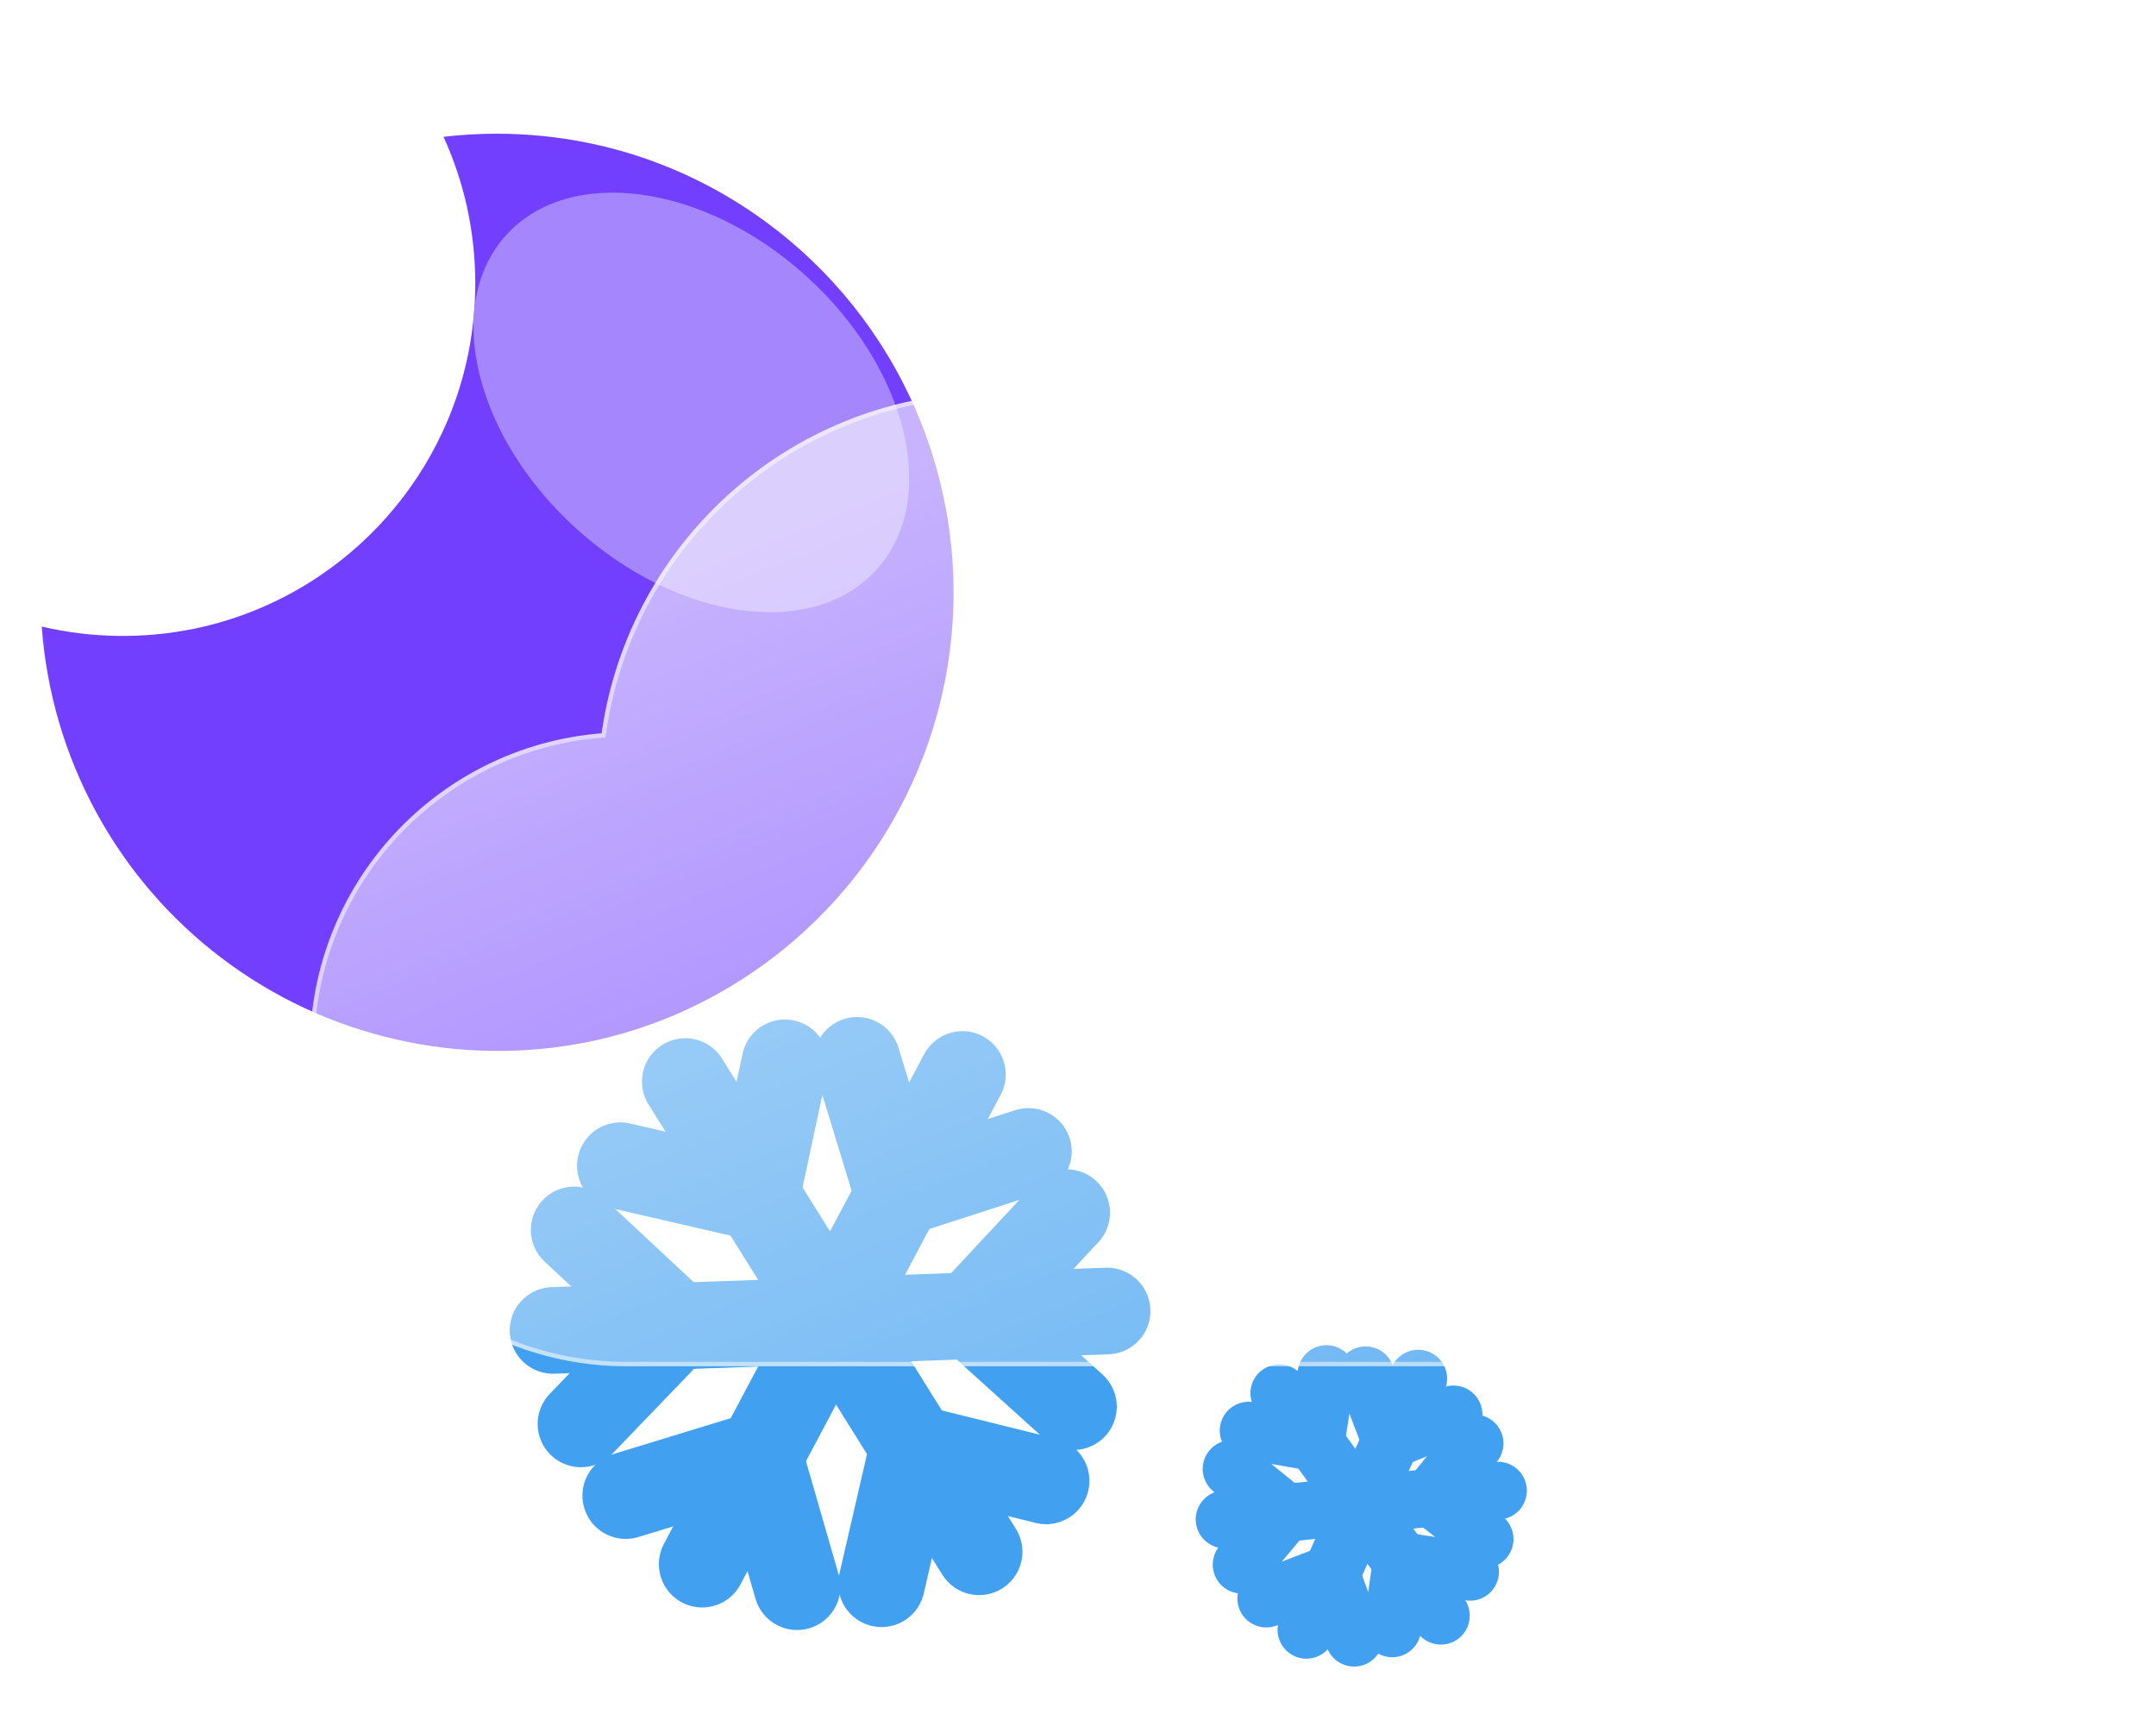 <svg width="224" height="178" viewBox="0 0 224 178" fill="none" xmlns="http://www.w3.org/2000/svg">
<g filter="url(#filter0_f_498_4064)">
<path d="M71.199 112.341L101.727 161.186" stroke="#42A0F0" stroke-width="9" stroke-linecap="round"/>
<path d="M78.565 124.342L81.55 110.4" stroke="#42A0F0" stroke-width="9" stroke-linecap="round"/>
<path d="M78.564 124.342L64.453 121.085" stroke="#42A0F0" stroke-width="9" stroke-linecap="round"/>
<path d="M94.846 150.393L108.685 153.819" stroke="#42A0F0" stroke-width="9" stroke-linecap="round"/>
<path d="M94.846 150.392L91.59 164.504" stroke="#42A0F0" stroke-width="9" stroke-linecap="round"/>
<path d="M99.992 111.608L72.955 162.469" stroke="#42A0F0" stroke-width="9" stroke-linecap="round"/>
<path d="M93.282 123.986L106.848 119.601" stroke="#42A0F0" stroke-width="9" stroke-linecap="round"/>
<path d="M93.281 123.987L89.046 110.138" stroke="#42A0F0" stroke-width="9" stroke-linecap="round"/>
<path d="M78.862 151.112L82.815 164.811" stroke="#42A0F0" stroke-width="9" stroke-linecap="round"/>
<path d="M78.862 151.112L65.013 155.348" stroke="#42A0F0" stroke-width="9" stroke-linecap="round"/>
<path d="M115.022 136.176L57.457 138.192" stroke="#42A0F0" stroke-width="9" stroke-linecap="round"/>
<path d="M100.947 136.555L111.528 146.111" stroke="#42A0F0" stroke-width="9" stroke-linecap="round"/>
<path d="M100.947 136.554L110.823 125.962" stroke="#42A0F0" stroke-width="9" stroke-linecap="round"/>
<path d="M70.246 137.629L60.359 147.902" stroke="#42A0F0" stroke-width="9" stroke-linecap="round"/>
<path d="M70.246 137.63L59.653 127.754" stroke="#42A0F0" stroke-width="9" stroke-linecap="round"/>
<path d="M147.349 143.204L135.733 169.289" stroke="#42A0F0" stroke-width="6.003" stroke-linecap="round"/>
<path d="M144.458 149.557L151.015 146.92" stroke="#42A0F0" stroke-width="6.003" stroke-linecap="round"/>
<path d="M144.458 149.557L141.885 142.854" stroke="#42A0F0" stroke-width="6.003" stroke-linecap="round"/>
<path d="M138.263 163.469L140.69 170.107" stroke="#42A0F0" stroke-width="6.003" stroke-linecap="round"/>
<path d="M138.263 163.469L131.56 166.041" stroke="#42A0F0" stroke-width="6.003" stroke-linecap="round"/>
<path d="M155.63 154.835L127.232 157.818" stroke="#42A0F0" stroke-width="6.003" stroke-linecap="round"/>
<path d="M148.682 155.507L154.245 159.868" stroke="#42A0F0" stroke-width="6.003" stroke-linecap="round"/>
<path d="M148.682 155.507L153.201 149.928" stroke="#42A0F0" stroke-width="6.003" stroke-linecap="round"/>
<path d="M133.537 157.099L129.002 162.52" stroke="#42A0F0" stroke-width="6.003" stroke-linecap="round"/>
<path d="M133.537 157.099L127.958 152.58" stroke="#42A0F0" stroke-width="6.003" stroke-linecap="round"/>
<path d="M149.698 167.823L132.915 144.72" stroke="#42A0F0" stroke-width="6.003" stroke-linecap="round"/>
<path d="M145.642 162.142L144.647 169.139" stroke="#42A0F0" stroke-width="6.003" stroke-linecap="round"/>
<path d="M145.642 162.142L152.733 163.265" stroke="#42A0F0" stroke-width="6.003" stroke-linecap="round"/>
<path d="M136.691 149.82L129.729 148.603" stroke="#42A0F0" stroke-width="6.003" stroke-linecap="round"/>
<path d="M136.691 149.82L137.815 142.729" stroke="#42A0F0" stroke-width="6.003" stroke-linecap="round"/>
<path d="M51.615 13.889C54.824 13.888 58.025 14.212 61.169 14.856C67.237 16.106 72.998 18.543 78.121 22.026C85.218 26.836 90.889 33.47 94.536 41.229C98.184 48.989 99.674 57.587 98.85 66.122C98.026 74.656 94.919 82.811 89.854 89.729C84.789 96.648 77.954 102.074 70.068 105.438C67.201 106.656 64.22 107.586 61.169 108.214C54.553 109.556 47.727 109.472 41.146 107.969C34.565 106.466 28.38 103.578 23.003 99.497C17.626 95.416 13.18 90.236 9.961 84.302C6.743 78.368 4.826 71.817 4.338 65.084C9.526 66.298 14.915 66.376 20.135 65.313C24.82 64.353 29.27 62.481 33.231 59.802C39.12 55.827 43.729 50.229 46.501 43.687C47.437 41.471 48.152 39.169 48.634 36.812C49.663 31.763 49.625 26.555 48.523 21.521C47.968 19.004 47.148 16.553 46.076 14.21C47.915 13.996 49.764 13.888 51.615 13.889Z" fill="#713FFD"/>
<g filter="url(#filter1_f_498_4064)">
<path d="M83.695 28.618C73.053 19.036 59.112 17.171 52.557 24.451C46.002 31.731 49.315 45.401 59.956 54.982C70.598 64.564 84.539 66.43 91.094 59.149C97.649 51.869 94.336 38.2 83.695 28.618Z" fill="#A586FC"/>
</g>
<g filter="url(#filter2_d_498_4064)">
<path d="M142.755 139.914H55.115C46.614 139.908 38.444 136.613 32.316 130.719C26.189 124.826 22.579 116.79 22.243 108.295C21.906 99.8 24.868 91.504 30.51 85.144C36.152 78.784 44.035 74.852 52.509 74.173C53.718 65.639 57.571 57.699 63.528 51.47C69.484 45.241 77.244 41.036 85.715 39.446C94.186 37.857 102.942 38.963 110.751 42.61C118.56 46.257 125.03 52.26 129.249 59.775C136.989 57.096 145.35 56.783 153.268 58.876C161.186 60.968 168.301 65.372 173.706 71.525C179.11 77.678 182.56 85.302 183.614 93.424C184.668 101.545 183.279 109.797 179.624 117.126C177.479 123.748 173.292 129.52 167.662 133.615C162.033 137.709 155.251 139.914 148.291 139.914H142.755Z" fill="url(#paint0_linear_498_4064)"/>
<path d="M148.291 139.456C151.825 139.456 155.3 138.892 158.619 137.779C161.829 136.703 164.842 135.132 167.575 133.111C170.277 131.113 172.645 128.719 174.614 125.997C176.608 123.241 178.147 120.209 179.189 116.985L179.199 116.952L179.215 116.921C180.6 114.152 181.667 111.224 182.386 108.216C183.125 105.121 183.5 101.923 183.5 98.711C183.5 95.946 183.222 93.183 182.672 90.499C182.137 87.883 181.338 85.31 180.298 82.852C179.277 80.437 178.013 78.109 176.542 75.931C175.084 73.773 173.41 71.744 171.566 69.9C169.722 68.056 167.693 66.382 165.536 64.924C163.358 63.453 161.029 62.189 158.615 61.168C156.156 60.128 153.583 59.329 150.967 58.794C148.283 58.245 145.52 57.966 142.755 57.966C138.177 57.966 133.684 58.719 129.399 60.205L129.038 60.331L128.85 59.997C125.364 53.798 120.292 48.591 114.184 44.941C111.095 43.094 107.776 41.668 104.32 40.7C100.754 39.702 97.05 39.196 93.312 39.196C88.283 39.196 83.374 40.101 78.721 41.886C74.226 43.611 70.103 46.102 66.466 49.29C62.849 52.46 59.848 56.2 57.546 60.407C55.187 64.717 53.645 69.369 52.963 74.235L52.912 74.599L52.545 74.627C48.444 74.948 44.498 76.028 40.817 77.837C37.241 79.594 34.047 81.971 31.325 84.901C25.731 90.923 22.651 98.768 22.651 106.992C22.651 111.375 23.509 115.626 25.202 119.628C26.015 121.552 27.022 123.407 28.195 125.143C29.356 126.862 30.69 128.478 32.159 129.948C33.629 131.417 35.245 132.751 36.964 133.912C38.7 135.085 40.555 136.092 42.479 136.905C46.481 138.598 50.732 139.456 55.115 139.456H142.755H148.291ZM148.291 139.914H142.755H55.115C36.933 139.914 22.193 125.174 22.193 106.992C22.193 89.686 35.545 75.499 52.51 74.171C55.316 54.147 72.514 38.738 93.312 38.738C108.741 38.738 122.189 47.218 129.249 59.773C133.481 58.305 138.025 57.508 142.755 57.508C165.511 57.508 183.958 75.956 183.958 98.711C183.958 105.329 182.397 111.584 179.624 117.126C175.351 130.35 162.938 139.914 148.291 139.914Z" fill="white" fill-opacity="0.5"/>
</g>
</g>
<defs>
<filter id="filter0_f_498_4064" x="0.338" y="9.889" width="187.62" height="167.22" filterUnits="userSpaceOnUse" color-interpolation-filters="sRGB">
<feFlood flood-opacity="0" result="BackgroundImageFix"/>
<feBlend mode="normal" in="SourceGraphic" in2="BackgroundImageFix" result="shape"/>
<feGaussianBlur stdDeviation="2" result="effect1_foregroundBlur_498_4064"/>
</filter>
<filter id="filter1_f_498_4064" x="29.192" y="0.01" width="85.268" height="83.581" filterUnits="userSpaceOnUse" color-interpolation-filters="sRGB">
<feFlood flood-opacity="0" result="BackgroundImageFix"/>
<feBlend mode="normal" in="SourceGraphic" in2="BackgroundImageFix" result="shape"/>
<feGaussianBlur stdDeviation="10" result="effect1_foregroundBlur_498_4064"/>
</filter>
<filter id="filter2_d_498_4064" x="2.193" y="10.738" width="221.765" height="161.176" filterUnits="userSpaceOnUse" color-interpolation-filters="sRGB">
<feFlood flood-opacity="0" result="BackgroundImageFix"/>
<feColorMatrix in="SourceAlpha" type="matrix" values="0 0 0 0 0 0 0 0 0 0 0 0 0 0 0 0 0 0 127 0" result="hardAlpha"/>
<feOffset dx="10" dy="2"/>
<feGaussianBlur stdDeviation="15"/>
<feColorMatrix type="matrix" values="0 0 0 0 0.502 0 0 0 0 0.502 0 0 0 0 0.502 0 0 0 0.302 0"/>
<feBlend mode="normal" in2="BackgroundImageFix" result="effect1_dropShadow_498_4064"/>
<feBlend mode="normal" in="SourceGraphic" in2="effect1_dropShadow_498_4064" result="shape"/>
</filter>
<linearGradient id="paint0_linear_498_4064" x1="103.087" y1="38.739" x2="150.078" y2="152.351" gradientUnits="userSpaceOnUse">
<stop stop-color="white" stop-opacity="0.604"/>
<stop offset="1" stop-color="white" stop-opacity="0.2"/>
</linearGradient>
</defs>
</svg>
